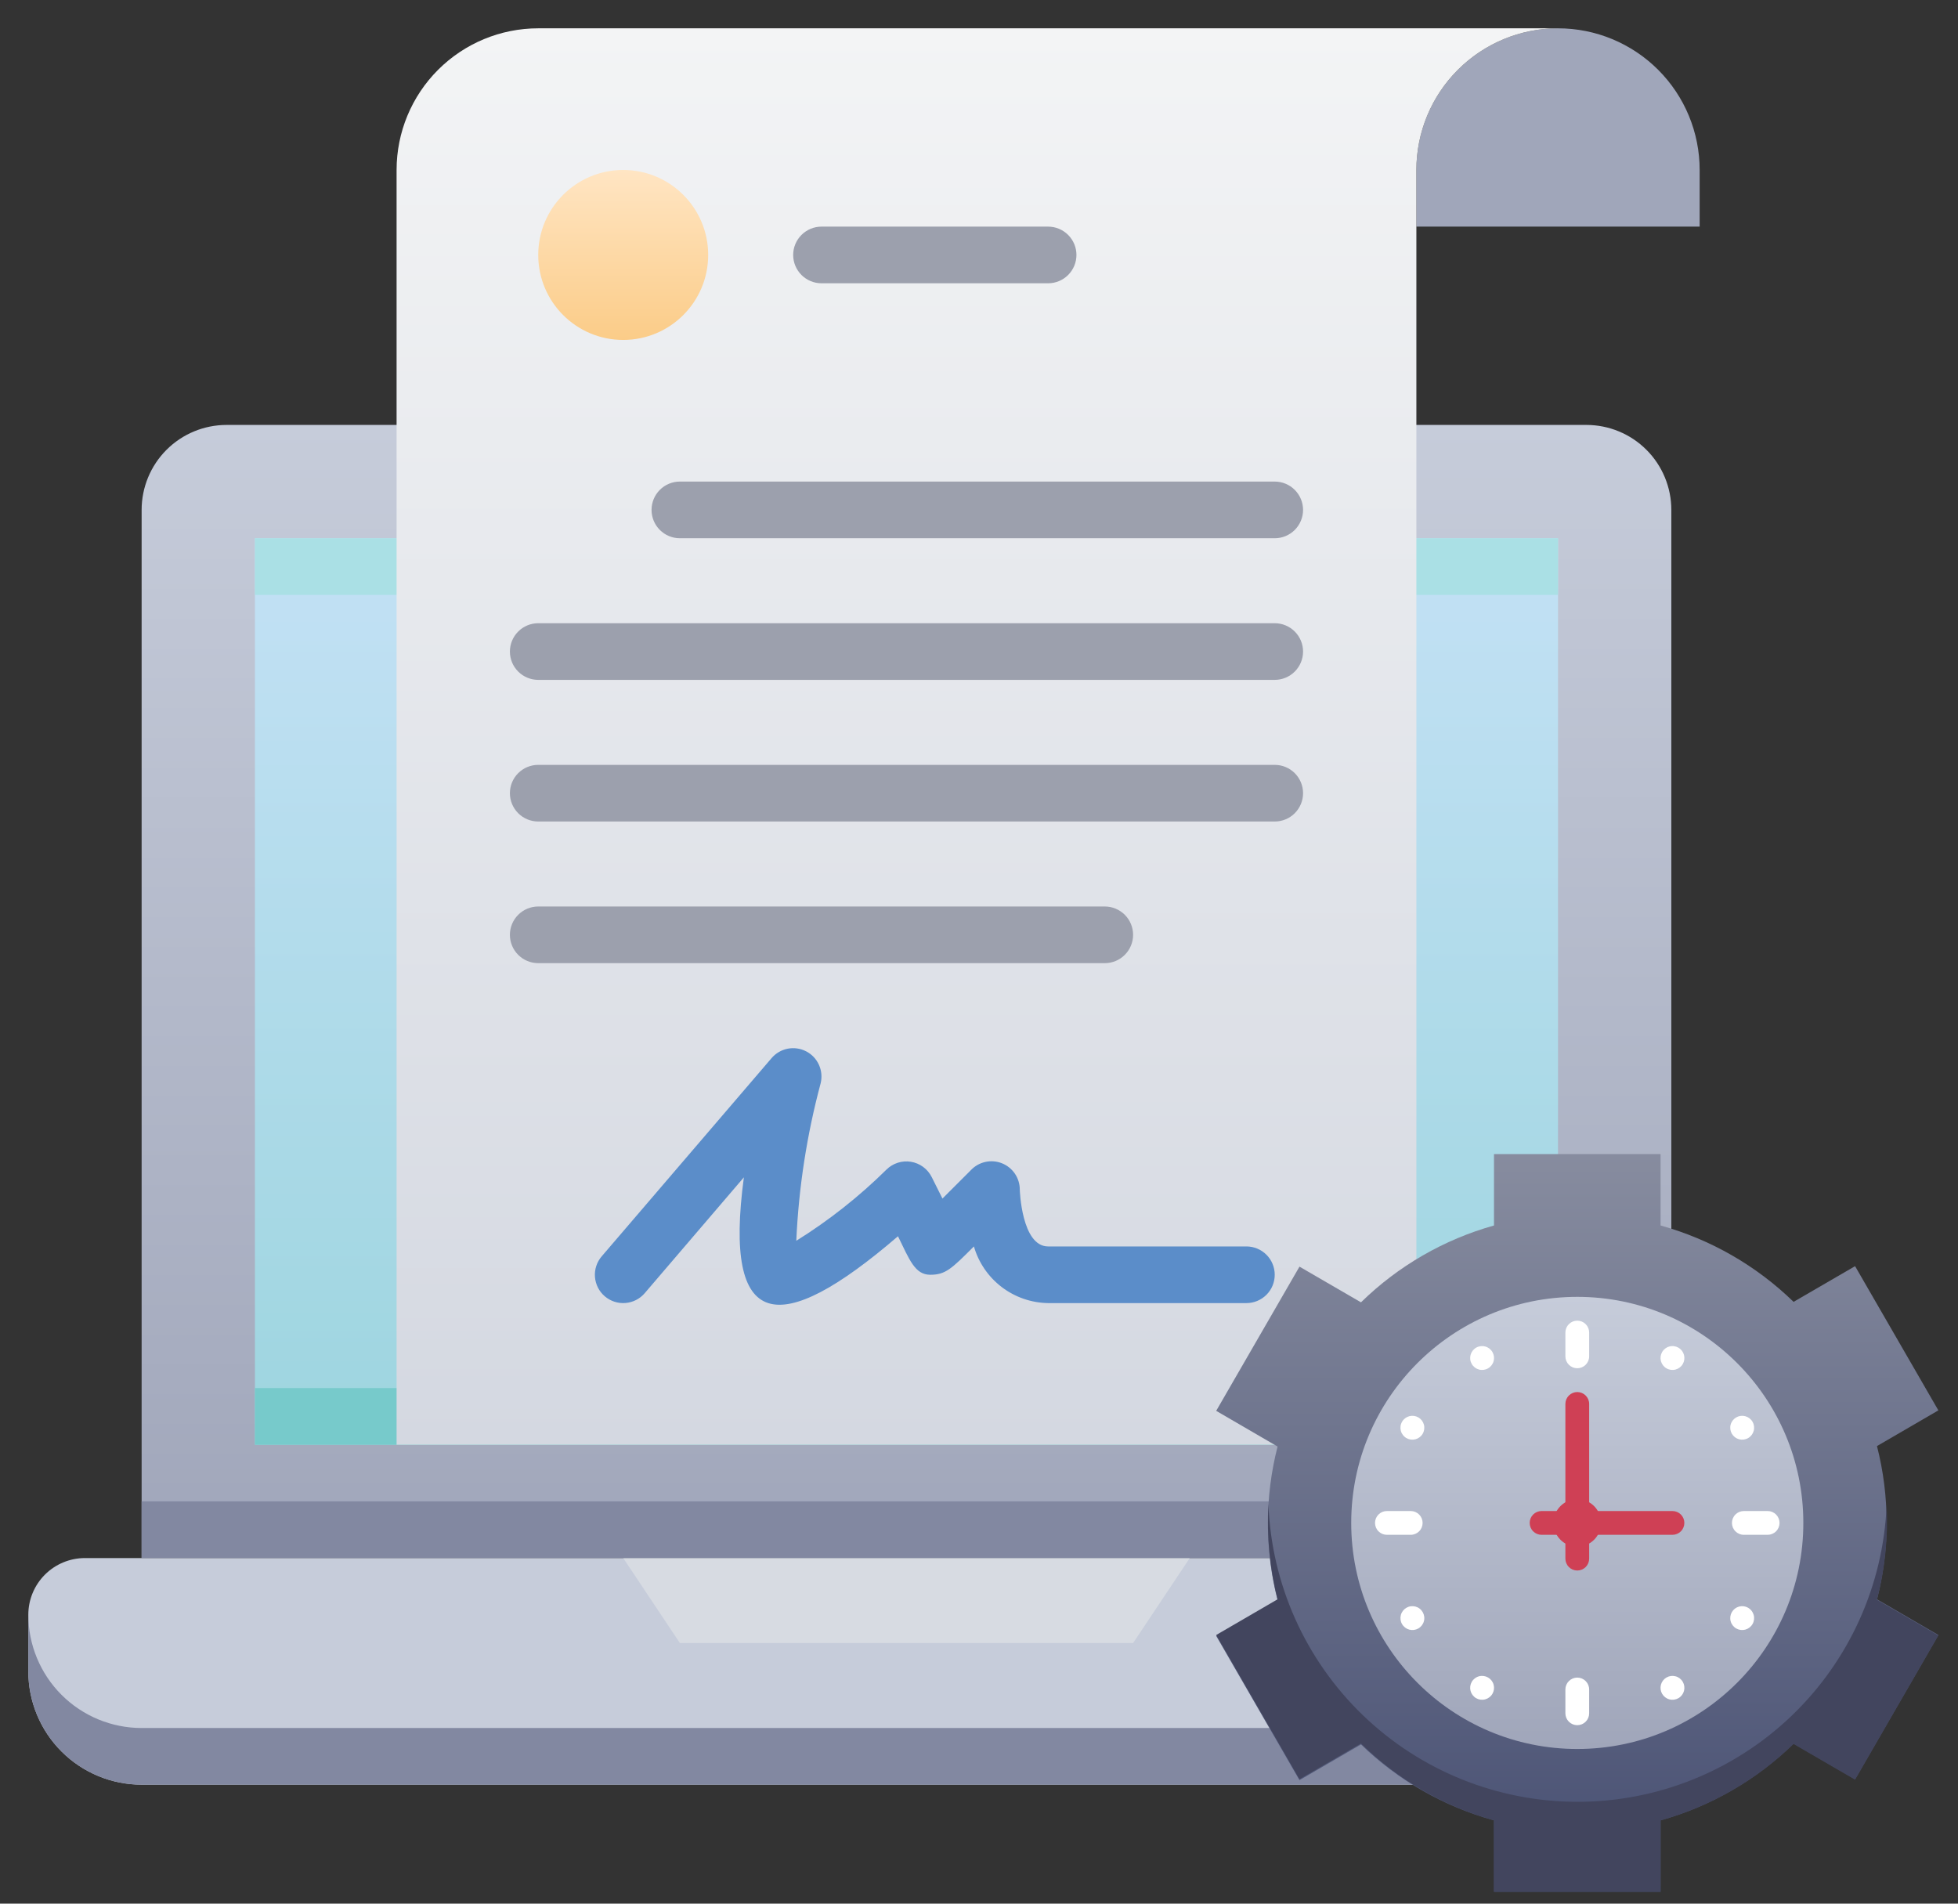 <svg width="108" height="105" viewBox="0 0 108 105" fill="none" xmlns="http://www.w3.org/2000/svg">
<rect x="0" y="0" width="108" height="105" fill="#333333" stroke="none"/>
<path d="M12.5 23.438C11.257 23.438 10.065 23.931 9.185 24.81C8.306 25.689 7.812 26.882 7.812 28.125V85.938H92.188V28.125C92.188 26.882 91.694 25.689 90.815 24.81C89.936 23.931 88.743 23.438 87.5 23.438H12.5Z" fill="url(#paint0_linear)"/>
<path d="M85.938 29.688V79.688H14.062V29.688H85.938Z" fill="url(#paint1_linear)"/>
<path d="M85.938 29.688V32.812H14.062V29.688H85.938Z" fill="#AAE0E5"/>
<path d="M85.938 76.562V79.688H14.062V76.562H85.938Z" fill="#77CACB"/>
<path d="M4.688 85.938H95.312C96.141 85.938 96.936 86.267 97.522 86.853C98.108 87.439 98.438 88.234 98.438 89.062V92.188C98.438 93.845 97.779 95.435 96.607 96.607C95.435 97.779 93.845 98.438 92.188 98.438H7.812C6.155 98.438 4.565 97.779 3.393 96.607C2.221 95.435 1.562 93.845 1.562 92.188V89.062C1.562 88.234 1.892 87.439 2.478 86.853C3.064 86.267 3.859 85.938 4.688 85.938Z" fill="url(#paint2_linear)"/>
<path d="M98.438 89.062V92.188C98.438 93.845 97.779 95.435 96.607 96.607C95.435 97.779 93.845 98.438 92.188 98.438H7.812C6.155 98.438 4.565 97.779 3.393 96.607C2.221 95.435 1.562 93.845 1.562 92.188V89.062C1.562 90.72 2.221 92.31 3.393 93.482C4.565 94.654 6.155 95.312 7.812 95.312H92.188C93.845 95.312 95.435 94.654 96.607 93.482C97.779 92.31 98.438 90.72 98.438 89.062Z" fill="#8288A1"/>
<path d="M62.5 90.625H37.5L34.375 85.938H65.625L62.5 90.625Z" fill="#D7DBE2"/>
<path d="M92.188 82.812H7.812V85.938H92.188V82.812Z" fill="#8288A1"/>
<path d="M93.75 9.375V12.5H78.125V9.375C78.125 7.303 78.948 5.316 80.413 3.851C81.878 2.386 83.865 1.562 85.938 1.562C88.01 1.562 89.997 2.386 91.462 3.851C92.927 5.316 93.75 7.303 93.75 9.375Z" fill="url(#paint3_linear)"/>
<path d="M85.938 1.562C83.865 1.562 81.878 2.386 80.413 3.851C78.948 5.316 78.125 7.303 78.125 9.375V79.688H21.875V9.375C21.875 7.303 22.698 5.316 24.163 3.851C25.628 2.386 27.616 1.562 29.688 1.562H85.938Z" fill="url(#paint4_linear)"/>
<path d="M34.375 18.75C36.964 18.75 39.062 16.651 39.062 14.062C39.062 11.474 36.964 9.375 34.375 9.375C31.786 9.375 29.688 11.474 29.688 14.062C29.688 16.651 31.786 18.75 34.375 18.75Z" fill="url(#paint5_linear)"/>
<path d="M57.812 15.625H45.312C44.898 15.625 44.501 15.46 44.208 15.167C43.915 14.874 43.75 14.477 43.75 14.062C43.75 13.648 43.915 13.251 44.208 12.958C44.501 12.665 44.898 12.5 45.312 12.5H57.812C58.227 12.5 58.624 12.665 58.917 12.958C59.21 13.251 59.375 13.648 59.375 14.062C59.375 14.477 59.21 14.874 58.917 15.167C58.624 15.46 58.227 15.625 57.812 15.625Z" fill="#9CA0AD"/>
<path d="M70.312 29.688H37.5C37.086 29.688 36.688 29.523 36.395 29.23C36.102 28.937 35.938 28.539 35.938 28.125C35.938 27.711 36.102 27.313 36.395 27.02C36.688 26.727 37.086 26.562 37.5 26.562H70.312C70.727 26.562 71.124 26.727 71.417 27.02C71.71 27.313 71.875 27.711 71.875 28.125C71.875 28.539 71.71 28.937 71.417 29.23C71.124 29.523 70.727 29.688 70.312 29.688Z" fill="#9CA0AD"/>
<path d="M70.312 37.5H29.688C29.273 37.5 28.876 37.335 28.583 37.042C28.29 36.749 28.125 36.352 28.125 35.938C28.125 35.523 28.29 35.126 28.583 34.833C28.876 34.54 29.273 34.375 29.688 34.375H70.312C70.727 34.375 71.124 34.54 71.417 34.833C71.71 35.126 71.875 35.523 71.875 35.938C71.875 36.352 71.71 36.749 71.417 37.042C71.124 37.335 70.727 37.5 70.312 37.5Z" fill="#9CA0AD"/>
<path d="M70.312 45.312H29.688C29.273 45.312 28.876 45.148 28.583 44.855C28.29 44.562 28.125 44.164 28.125 43.75C28.125 43.336 28.29 42.938 28.583 42.645C28.876 42.352 29.273 42.188 29.688 42.188H70.312C70.727 42.188 71.124 42.352 71.417 42.645C71.71 42.938 71.875 43.336 71.875 43.75C71.875 44.164 71.71 44.562 71.417 44.855C71.124 45.148 70.727 45.312 70.312 45.312Z" fill="#9CA0AD"/>
<path d="M60.938 53.125H29.688C29.273 53.125 28.876 52.96 28.583 52.667C28.29 52.374 28.125 51.977 28.125 51.562C28.125 51.148 28.29 50.751 28.583 50.458C28.876 50.165 29.273 50 29.688 50H60.938C61.352 50 61.749 50.165 62.042 50.458C62.335 50.751 62.5 51.148 62.5 51.562C62.5 51.977 62.335 52.374 62.042 52.667C61.749 52.96 61.352 53.125 60.938 53.125Z" fill="#9CA0AD"/>
<path d="M41.031 64.938L35.562 71.328C35.293 71.643 34.91 71.838 34.496 71.87C34.083 71.903 33.674 71.769 33.359 71.5C33.044 71.231 32.849 70.847 32.817 70.434C32.785 70.021 32.918 69.612 33.188 69.297L42.562 58.359C42.791 58.093 43.103 57.911 43.448 57.843C43.793 57.776 44.151 57.827 44.463 57.987C44.776 58.148 45.025 58.41 45.17 58.729C45.316 59.049 45.349 59.409 45.266 59.75C44.505 62.589 44.054 65.502 43.922 68.438C45.718 67.318 47.385 66.003 48.891 64.516C49.066 64.341 49.28 64.211 49.515 64.135C49.75 64.059 50 64.04 50.244 64.08C50.489 64.12 50.72 64.216 50.919 64.363C51.118 64.509 51.28 64.701 51.391 64.922L51.984 66.109L53.547 64.547C53.762 64.317 54.041 64.158 54.347 64.09C54.654 64.021 54.974 64.047 55.266 64.163C55.558 64.28 55.808 64.482 55.984 64.742C56.159 65.003 56.252 65.311 56.25 65.625C56.25 65.625 56.344 68.75 57.812 68.75H68.75C69.164 68.75 69.562 68.915 69.855 69.208C70.148 69.501 70.312 69.898 70.312 70.312C70.312 70.727 70.148 71.124 69.855 71.417C69.562 71.71 69.164 71.875 68.75 71.875H57.812C56.885 71.861 55.987 71.55 55.25 70.988C54.513 70.425 53.976 69.641 53.719 68.75C52.484 69.984 52.156 70.312 51.312 70.312C50.469 70.312 50.172 69.5 49.531 68.188C42.938 73.859 39.891 73.438 41.031 64.938Z" fill="#5B8DC9"/>
<path d="M103.531 79.761L106.917 77.792L102.323 69.838L98.931 71.807C96.877 69.809 94.354 68.36 91.594 67.594V63.656H82.406V67.594C79.643 68.368 77.12 69.826 75.069 71.833L71.677 69.864L67.083 77.818L70.469 79.787C69.756 82.568 69.756 85.484 70.469 88.266L67.083 90.234L71.677 98.188L75.069 96.219C77.125 98.208 79.648 99.648 82.406 100.406V104.344H91.594V100.406C94.357 99.632 96.88 98.174 98.931 96.167L102.323 98.136L106.917 90.182L103.531 88.213C104.24 85.44 104.24 82.534 103.531 79.761V79.761Z" fill="url(#paint6_linear)"/>
<path d="M103.531 88.239L106.917 90.208L102.323 98.162L98.931 96.193C96.877 98.191 94.354 99.64 91.594 100.406V104.344H82.406V100.406C79.643 99.633 77.12 98.174 75.069 96.167L71.677 98.136L67.083 90.182L70.469 88.213C70.034 86.499 69.864 84.729 69.964 82.963C70.13 87.37 71.995 91.54 75.169 94.602C78.343 97.663 82.578 99.376 86.988 99.383C91.397 99.39 95.638 97.689 98.822 94.638C102.005 91.587 103.883 87.421 104.063 83.016C104.154 84.774 103.975 86.536 103.531 88.239V88.239Z" fill="#42455E"/>
<path d="M87 96.469C93.886 96.469 99.469 90.886 99.469 84C99.469 77.114 93.886 71.531 87 71.531C80.114 71.531 74.531 77.114 74.531 84C74.531 90.886 80.114 96.469 87 96.469Z" fill="url(#paint7_linear)"/>
<path d="M99.469 84.656C99.469 81.349 98.155 78.178 95.817 75.84C93.478 73.501 90.307 72.188 87 72.188C83.693 72.188 80.522 73.501 78.183 75.84C75.845 78.178 74.531 81.349 74.531 84.656C74.531 81.349 75.845 78.178 78.183 75.84C80.522 73.501 83.693 72.188 87 72.188C90.307 72.188 93.478 73.501 95.817 75.84C98.155 78.178 99.469 81.349 99.469 84.656V84.656Z" fill="#ADB3C4"/>
<path d="M86.344 74.812V73.5C86.344 73.326 86.413 73.159 86.536 73.036C86.659 72.913 86.826 72.844 87 72.844C87.174 72.844 87.341 72.913 87.464 73.036C87.587 73.159 87.656 73.326 87.656 73.5V74.812C87.656 74.987 87.587 75.153 87.464 75.276C87.341 75.4 87.174 75.469 87 75.469C86.826 75.469 86.659 75.4 86.536 75.276C86.413 75.153 86.344 74.987 86.344 74.812Z" fill="white"/>
<path d="M86.344 94.5V93.188C86.344 93.013 86.413 92.847 86.536 92.724C86.659 92.6 86.826 92.531 87 92.531C87.174 92.531 87.341 92.6 87.464 92.724C87.587 92.847 87.656 93.013 87.656 93.188V94.5C87.656 94.674 87.587 94.841 87.464 94.964C87.341 95.087 87.174 95.156 87 95.156C86.826 95.156 86.659 95.087 86.536 94.964C86.413 94.841 86.344 94.674 86.344 94.5Z" fill="white"/>
<path d="M97.5 84.656H96.188C96.013 84.656 95.847 84.587 95.724 84.464C95.6 84.341 95.531 84.174 95.531 84C95.531 83.826 95.6 83.659 95.724 83.536C95.847 83.413 96.013 83.344 96.188 83.344H97.5C97.674 83.344 97.841 83.413 97.964 83.536C98.087 83.659 98.156 83.826 98.156 84C98.156 84.174 98.087 84.341 97.964 84.464C97.841 84.587 97.674 84.656 97.5 84.656Z" fill="white"/>
<path d="M77.812 84.656H76.5C76.326 84.656 76.159 84.587 76.036 84.464C75.913 84.341 75.844 84.174 75.844 84C75.844 83.826 75.913 83.659 76.036 83.536C76.159 83.413 76.326 83.344 76.5 83.344H77.812C77.987 83.344 78.153 83.413 78.276 83.536C78.4 83.659 78.469 83.826 78.469 84C78.469 84.174 78.4 84.341 78.276 84.464C78.153 84.587 77.987 84.656 77.812 84.656Z" fill="white"/>
<path d="M82.321 74.576C82.408 74.728 82.431 74.907 82.386 75.076C82.34 75.245 82.23 75.388 82.078 75.475C81.927 75.562 81.747 75.586 81.578 75.54C81.41 75.495 81.266 75.384 81.179 75.233C81.136 75.157 81.108 75.075 81.097 74.989C81.086 74.903 81.092 74.816 81.114 74.733C81.16 74.564 81.27 74.42 81.422 74.333C81.573 74.246 81.753 74.223 81.922 74.269C82.09 74.314 82.234 74.425 82.321 74.576V74.576Z" fill="white"/>
<path d="M92.821 92.767C92.908 92.919 92.931 93.099 92.886 93.267C92.84 93.436 92.73 93.58 92.578 93.667C92.427 93.754 92.247 93.777 92.078 93.731C91.91 93.686 91.766 93.575 91.679 93.424C91.592 93.272 91.569 93.093 91.614 92.924C91.66 92.755 91.77 92.612 91.922 92.525C92.073 92.438 92.253 92.414 92.422 92.46C92.59 92.505 92.734 92.616 92.821 92.767V92.767Z" fill="white"/>
<path d="M91.679 74.576C91.592 74.728 91.569 74.907 91.614 75.076C91.66 75.245 91.77 75.388 91.922 75.475C92.073 75.562 92.253 75.586 92.422 75.54C92.59 75.495 92.734 75.384 92.821 75.233C92.864 75.157 92.892 75.075 92.903 74.989C92.914 74.903 92.908 74.816 92.886 74.733C92.863 74.649 92.824 74.571 92.772 74.502C92.719 74.434 92.653 74.376 92.578 74.333C92.503 74.29 92.42 74.262 92.335 74.251C92.249 74.24 92.162 74.246 92.078 74.269C91.995 74.291 91.917 74.33 91.848 74.383C91.78 74.436 91.722 74.501 91.679 74.576V74.576Z" fill="white"/>
<path d="M81.179 92.767C81.092 92.919 81.069 93.099 81.114 93.267C81.16 93.436 81.27 93.58 81.422 93.667C81.573 93.754 81.753 93.777 81.922 93.731C82.09 93.686 82.234 93.575 82.321 93.424C82.408 93.272 82.431 93.093 82.386 92.924C82.34 92.755 82.23 92.612 82.078 92.525C81.927 92.438 81.747 92.414 81.578 92.46C81.41 92.505 81.266 92.616 81.179 92.767V92.767Z" fill="white"/>
<path d="M96.424 79.321C96.272 79.408 96.093 79.431 95.924 79.386C95.755 79.34 95.612 79.23 95.525 79.078C95.438 78.927 95.414 78.747 95.46 78.578C95.505 78.41 95.616 78.266 95.767 78.179C95.919 78.092 96.099 78.069 96.267 78.114C96.436 78.16 96.58 78.27 96.667 78.422C96.754 78.573 96.777 78.753 96.731 78.922C96.686 79.09 96.575 79.234 96.424 79.321V79.321Z" fill="white"/>
<path d="M78.233 89.821C78.081 89.908 77.901 89.931 77.733 89.886C77.564 89.84 77.421 89.73 77.334 89.578C77.246 89.427 77.223 89.247 77.269 89.078C77.314 88.91 77.425 88.766 77.576 88.679C77.651 88.636 77.734 88.608 77.82 88.597C77.906 88.586 77.993 88.592 78.076 88.614C78.16 88.637 78.238 88.675 78.306 88.728C78.375 88.781 78.432 88.847 78.475 88.922C78.518 88.997 78.546 89.079 78.557 89.165C78.569 89.251 78.563 89.338 78.54 89.422C78.518 89.505 78.479 89.583 78.426 89.652C78.373 89.72 78.308 89.778 78.233 89.821V89.821Z" fill="white"/>
<path d="M96.424 88.679C96.272 88.592 96.093 88.569 95.924 88.614C95.755 88.66 95.612 88.77 95.525 88.922C95.438 89.073 95.414 89.253 95.46 89.422C95.505 89.59 95.616 89.734 95.767 89.821C95.919 89.908 96.099 89.931 96.267 89.886C96.436 89.84 96.58 89.73 96.667 89.578C96.754 89.427 96.777 89.247 96.731 89.078C96.686 88.91 96.575 88.766 96.424 88.679V88.679Z" fill="white"/>
<path d="M78.233 78.179C78.081 78.092 77.901 78.069 77.733 78.114C77.564 78.16 77.421 78.27 77.334 78.422C77.246 78.573 77.223 78.753 77.269 78.922C77.314 79.09 77.425 79.234 77.576 79.321C77.728 79.408 77.907 79.431 78.076 79.386C78.245 79.34 78.388 79.23 78.475 79.078C78.562 78.927 78.586 78.747 78.54 78.578C78.495 78.41 78.384 78.266 78.233 78.179Z" fill="white"/>
<path d="M87 85.312C86.74 85.312 86.487 85.236 86.271 85.091C86.055 84.947 85.887 84.742 85.787 84.502C85.688 84.262 85.662 83.999 85.713 83.744C85.763 83.489 85.888 83.255 86.072 83.072C86.255 82.888 86.489 82.763 86.744 82.713C86.999 82.662 87.262 82.688 87.502 82.787C87.742 82.887 87.947 83.055 88.091 83.271C88.236 83.487 88.312 83.74 88.312 84C88.312 84.348 88.174 84.682 87.928 84.928C87.682 85.174 87.348 85.312 87 85.312Z" fill="#CF4055"/>
<path d="M86.344 85.969V77.438C86.344 77.263 86.413 77.097 86.536 76.974C86.659 76.85 86.826 76.781 87 76.781C87.174 76.781 87.341 76.85 87.464 76.974C87.587 77.097 87.656 77.263 87.656 77.438V85.969C87.656 86.143 87.587 86.31 87.464 86.433C87.341 86.556 87.174 86.625 87 86.625C86.826 86.625 86.659 86.556 86.536 86.433C86.413 86.31 86.344 86.143 86.344 85.969Z" fill="#CF4055"/>
<path d="M92.25 84.656H85.031C84.857 84.656 84.69 84.587 84.567 84.464C84.444 84.341 84.375 84.174 84.375 84C84.375 83.826 84.444 83.659 84.567 83.536C84.69 83.413 84.857 83.344 85.031 83.344H92.25C92.424 83.344 92.591 83.413 92.714 83.536C92.837 83.659 92.906 83.826 92.906 84C92.906 84.174 92.837 84.341 92.714 84.464C92.591 84.587 92.424 84.656 92.25 84.656Z" fill="#CF4055"/>
<defs>
<linearGradient id="paint0_linear" x1="50" y1="85.938" x2="50" y2="23.438" gradientUnits="userSpaceOnUse">
<stop stop-color="#A0A6BA"/>
<stop offset="1" stop-color="#C6CCDA"/>
</linearGradient>
<linearGradient id="paint1_linear" x1="50" y1="79.688" x2="50" y2="29.688" gradientUnits="userSpaceOnUse">
<stop stop-color="#9DD5DF"/>
<stop offset="1" stop-color="#C3E1F5"/>
</linearGradient>
<linearGradient id="paint2_linear" x1="3101.56" y1="873.438" x2="3101.56" y2="773.438" gradientUnits="userSpaceOnUse">
<stop stop-color="#A0A6BA"/>
<stop offset="1" stop-color="#C6CCDA"/>
</linearGradient>
<linearGradient id="paint3_linear" x1="859.375" y1="50.781" x2="1015.62" y2="50.781" gradientUnits="userSpaceOnUse">
<stop stop-color="#A0A6BA"/>
<stop offset="1" stop-color="#C6CCDA"/>
</linearGradient>
<linearGradient id="paint4_linear" x1="53.906" y1="79.688" x2="53.906" y2="1.562" gradientUnits="userSpaceOnUse">
<stop stop-color="#D4D8E1"/>
<stop offset="1" stop-color="#F3F4F5"/>
</linearGradient>
<linearGradient id="paint5_linear" x1="34.375" y1="18.75" x2="34.375" y2="9.375" gradientUnits="userSpaceOnUse">
<stop stop-color="#FBCC88"/>
<stop offset="1" stop-color="#FFE5C3"/>
</linearGradient>
<linearGradient id="paint6_linear" x1="87" y1="104.344" x2="87" y2="63.656" gradientUnits="userSpaceOnUse">
<stop stop-color="#474F72"/>
<stop offset="1" stop-color="#878C9F"/>
</linearGradient>
<linearGradient id="paint7_linear" x1="87" y1="96.469" x2="87" y2="71.531" gradientUnits="userSpaceOnUse">
<stop stop-color="#A0A6BA"/>
<stop offset="1" stop-color="#C6CCDA"/>
</linearGradient>
</defs>
</svg>
